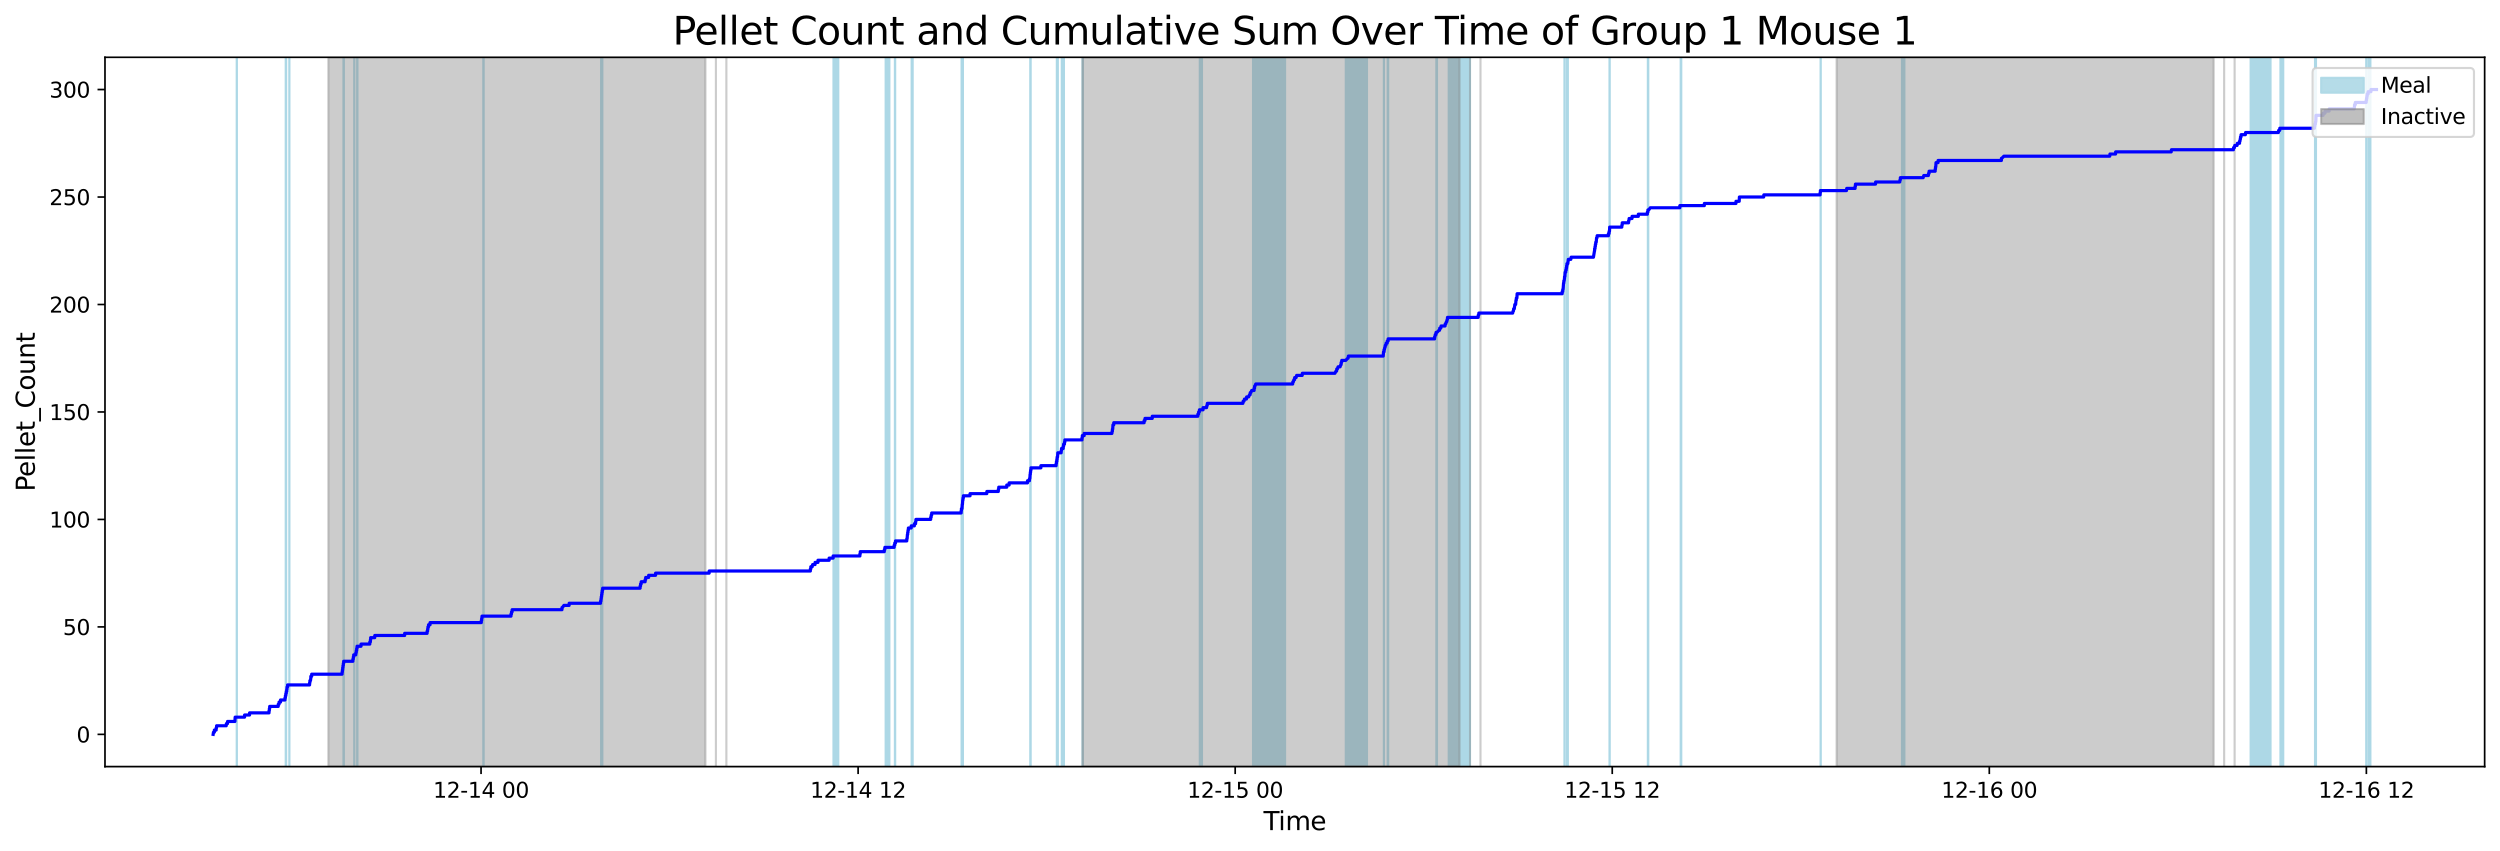 <?xml version="1.0" encoding="utf-8" standalone="no"?>
<!DOCTYPE svg PUBLIC "-//W3C//DTD SVG 1.1//EN"
  "http://www.w3.org/Graphics/SVG/1.1/DTD/svg11.dtd">
<svg xmlns:xlink="http://www.w3.org/1999/xlink" width="1172.435pt" height="399.009pt" viewBox="0 0 1172.435 399.009" xmlns="http://www.w3.org/2000/svg" version="1.1">
 <defs>
  <style type="text/css">*{stroke-linejoin: round; stroke-linecap: butt}</style>
 </defs>
 <g id="figure_1">
  <g id="patch_1">
   <path d="M 0 399.009 
L 1172.435 399.009 
L 1172.435 0 
L 0 0 
z
" style="fill: #ffffff"/>
  </g>
  <g id="axes_1">
   <g id="patch_2">
    <path d="M 49.235 359.517 
L 1165.235 359.517 
L 1165.235 26.877 
L 49.235 26.877 
z
" style="fill: #ffffff"/>
   </g>
   <g id="patch_3">
    <path d="M 111.018 359.517 
L 111.018 26.877 
L 111.096 26.877 
L 111.096 359.517 
z
" clip-path="url(#p4dd2447179)" style="fill: #add8e6; stroke: #add8e6; stroke-linejoin: miter"/>
   </g>
   <g id="patch_4">
    <path d="M 133.998 359.517 
L 133.998 26.877 
L 134.188 26.877 
L 134.188 359.517 
z
" clip-path="url(#p4dd2447179)" style="fill: #add8e6; stroke: #add8e6; stroke-linejoin: miter"/>
   </g>
   <g id="patch_5">
    <path d="M 135.725 359.517 
L 135.725 26.877 
L 135.683 26.877 
L 135.683 359.517 
z
" clip-path="url(#p4dd2447179)" style="fill: #add8e6; stroke: #add8e6; stroke-linejoin: miter"/>
   </g>
   <g id="patch_6">
    <path d="M 161.083 359.517 
L 161.083 26.877 
L 161.267 26.877 
L 161.267 359.517 
z
" clip-path="url(#p4dd2447179)" style="fill: #add8e6; stroke: #add8e6; stroke-linejoin: miter"/>
   </g>
   <g id="patch_7">
    <path d="M 166.125 359.517 
L 166.125 26.877 
L 166.166 26.877 
L 166.166 359.517 
z
" clip-path="url(#p4dd2447179)" style="fill: #add8e6; stroke: #add8e6; stroke-linejoin: miter"/>
   </g>
   <g id="patch_8">
    <path d="M 167.501 359.517 
L 167.501 26.877 
L 167.626 26.877 
L 167.626 359.517 
z
" clip-path="url(#p4dd2447179)" style="fill: #add8e6; stroke: #add8e6; stroke-linejoin: miter"/>
   </g>
   <g id="patch_9">
    <path d="M 226.814 359.517 
L 226.814 26.877 
L 226.659 26.877 
L 226.659 359.517 
z
" clip-path="url(#p4dd2447179)" style="fill: #add8e6; stroke: #add8e6; stroke-linejoin: miter"/>
   </g>
   <g id="patch_10">
    <path d="M 281.904 359.517 
L 281.904 26.877 
L 282.048 26.877 
L 282.048 359.517 
z
" clip-path="url(#p4dd2447179)" style="fill: #add8e6; stroke: #add8e6; stroke-linejoin: miter"/>
   </g>
   <g id="patch_11">
    <path d="M 282.329 359.517 
L 282.329 26.877 
L 282.478 26.877 
L 282.478 359.517 
z
" clip-path="url(#p4dd2447179)" style="fill: #add8e6; stroke: #add8e6; stroke-linejoin: miter"/>
   </g>
   <g id="patch_12">
    <path d="M 393.134 359.517 
L 393.134 26.877 
L 390.878 26.877 
L 390.878 359.517 
z
" clip-path="url(#p4dd2447179)" style="fill: #add8e6; stroke: #add8e6; stroke-linejoin: miter"/>
   </g>
   <g id="patch_13">
    <path d="M 417.098 359.517 
L 417.098 26.877 
L 415.348 26.877 
L 415.348 359.517 
z
" clip-path="url(#p4dd2447179)" style="fill: #add8e6; stroke: #add8e6; stroke-linejoin: miter"/>
   </g>
   <g id="patch_14">
    <path d="M 419.68 359.517 
L 419.68 26.877 
L 419.813 26.877 
L 419.813 359.517 
z
" clip-path="url(#p4dd2447179)" style="fill: #add8e6; stroke: #add8e6; stroke-linejoin: miter"/>
   </g>
   <g id="patch_15">
    <path d="M 428.019 359.517 
L 428.019 26.877 
L 427.537 26.877 
L 427.537 359.517 
z
" clip-path="url(#p4dd2447179)" style="fill: #add8e6; stroke: #add8e6; stroke-linejoin: miter"/>
   </g>
   <g id="patch_16">
    <path d="M 450.955 359.517 
L 450.955 26.877 
L 451.044 26.877 
L 451.044 359.517 
z
" clip-path="url(#p4dd2447179)" style="fill: #add8e6; stroke: #add8e6; stroke-linejoin: miter"/>
   </g>
   <g id="patch_17">
    <path d="M 451.356 359.517 
L 451.356 26.877 
L 451.589 26.877 
L 451.589 359.517 
z
" clip-path="url(#p4dd2447179)" style="fill: #add8e6; stroke: #add8e6; stroke-linejoin: miter"/>
   </g>
   <g id="patch_18">
    <path d="M 483.174 359.517 
L 483.174 26.877 
L 483.359 26.877 
L 483.359 359.517 
z
" clip-path="url(#p4dd2447179)" style="fill: #add8e6; stroke: #add8e6; stroke-linejoin: miter"/>
   </g>
   <g id="patch_19">
    <path d="M 495.63 359.517 
L 495.63 26.877 
L 495.72 26.877 
L 495.72 359.517 
z
" clip-path="url(#p4dd2447179)" style="fill: #add8e6; stroke: #add8e6; stroke-linejoin: miter"/>
   </g>
   <g id="patch_20">
    <path d="M 495.94 359.517 
L 495.94 26.877 
L 496.098 26.877 
L 496.098 359.517 
z
" clip-path="url(#p4dd2447179)" style="fill: #add8e6; stroke: #add8e6; stroke-linejoin: miter"/>
   </g>
   <g id="patch_21">
    <path d="M 497.939 359.517 
L 497.939 26.877 
L 498.075 26.877 
L 498.075 359.517 
z
" clip-path="url(#p4dd2447179)" style="fill: #add8e6; stroke: #add8e6; stroke-linejoin: miter"/>
   </g>
   <g id="patch_22">
    <path d="M 498.935 359.517 
L 498.935 26.877 
L 498.961 26.877 
L 498.961 359.517 
z
" clip-path="url(#p4dd2447179)" style="fill: #add8e6; stroke: #add8e6; stroke-linejoin: miter"/>
   </g>
   <g id="patch_23">
    <path d="M 507.678 359.517 
L 507.678 26.877 
L 507.815 26.877 
L 507.815 359.517 
z
" clip-path="url(#p4dd2447179)" style="fill: #add8e6; stroke: #add8e6; stroke-linejoin: miter"/>
   </g>
   <g id="patch_24">
    <path d="M 563.691 359.517 
L 563.691 26.877 
L 562.674 26.877 
L 562.674 359.517 
z
" clip-path="url(#p4dd2447179)" style="fill: #add8e6; stroke: #add8e6; stroke-linejoin: miter"/>
   </g>
   <g id="patch_25">
    <path d="M 598.369 359.517 
L 598.369 26.877 
L 587.637 26.877 
L 587.637 359.517 
z
" clip-path="url(#p4dd2447179)" style="fill: #add8e6; stroke: #add8e6; stroke-linejoin: miter"/>
   </g>
   <g id="patch_26">
    <path d="M 602.664 359.517 
L 602.664 26.877 
L 590.013 26.877 
L 590.013 359.517 
z
" clip-path="url(#p4dd2447179)" style="fill: #add8e6; stroke: #add8e6; stroke-linejoin: miter"/>
   </g>
   <g id="patch_27">
    <path d="M 641.072 359.517 
L 641.072 26.877 
L 631.14 26.877 
L 631.14 359.517 
z
" clip-path="url(#p4dd2447179)" style="fill: #add8e6; stroke: #add8e6; stroke-linejoin: miter"/>
   </g>
   <g id="patch_28">
    <path d="M 649.037 359.517 
L 649.037 26.877 
L 649.002 26.877 
L 649.002 359.517 
z
" clip-path="url(#p4dd2447179)" style="fill: #add8e6; stroke: #add8e6; stroke-linejoin: miter"/>
   </g>
   <g id="patch_29">
    <path d="M 651.018 359.517 
L 651.018 26.877 
L 650.797 26.877 
L 650.797 359.517 
z
" clip-path="url(#p4dd2447179)" style="fill: #add8e6; stroke: #add8e6; stroke-linejoin: miter"/>
   </g>
   <g id="patch_30">
    <path d="M 673.901 359.517 
L 673.901 26.877 
L 673.609 26.877 
L 673.609 359.517 
z
" clip-path="url(#p4dd2447179)" style="fill: #add8e6; stroke: #add8e6; stroke-linejoin: miter"/>
   </g>
   <g id="patch_31">
    <path d="M 689.365 359.517 
L 689.365 26.877 
L 679.41 26.877 
L 679.41 359.517 
z
" clip-path="url(#p4dd2447179)" style="fill: #add8e6; stroke: #add8e6; stroke-linejoin: miter"/>
   </g>
   <g id="patch_32">
    <path d="M 733.787 359.517 
L 733.787 26.877 
L 733.683 26.877 
L 733.683 359.517 
z
" clip-path="url(#p4dd2447179)" style="fill: #add8e6; stroke: #add8e6; stroke-linejoin: miter"/>
   </g>
   <g id="patch_33">
    <path d="M 734.794 359.517 
L 734.794 26.877 
L 734.912 26.877 
L 734.912 359.517 
z
" clip-path="url(#p4dd2447179)" style="fill: #add8e6; stroke: #add8e6; stroke-linejoin: miter"/>
   </g>
   <g id="patch_34">
    <path d="M 735.042 359.517 
L 735.042 26.877 
L 735.287 26.877 
L 735.287 359.517 
z
" clip-path="url(#p4dd2447179)" style="fill: #add8e6; stroke: #add8e6; stroke-linejoin: miter"/>
   </g>
   <g id="patch_35">
    <path d="M 754.922 359.517 
L 754.922 26.877 
L 754.817 26.877 
L 754.817 359.517 
z
" clip-path="url(#p4dd2447179)" style="fill: #add8e6; stroke: #add8e6; stroke-linejoin: miter"/>
   </g>
   <g id="patch_36">
    <path d="M 772.799 359.517 
L 772.799 26.877 
L 772.997 26.877 
L 772.997 359.517 
z
" clip-path="url(#p4dd2447179)" style="fill: #add8e6; stroke: #add8e6; stroke-linejoin: miter"/>
   </g>
   <g id="patch_37">
    <path d="M 788.469 359.517 
L 788.469 26.877 
L 788.203 26.877 
L 788.203 359.517 
z
" clip-path="url(#p4dd2447179)" style="fill: #add8e6; stroke: #add8e6; stroke-linejoin: miter"/>
   </g>
   <g id="patch_38">
    <path d="M 853.814 359.517 
L 853.814 26.877 
L 853.888 26.877 
L 853.888 359.517 
z
" clip-path="url(#p4dd2447179)" style="fill: #add8e6; stroke: #add8e6; stroke-linejoin: miter"/>
   </g>
   <g id="patch_39">
    <path d="M 893.099 359.517 
L 893.099 26.877 
L 891.972 26.877 
L 891.972 359.517 
z
" clip-path="url(#p4dd2447179)" style="fill: #add8e6; stroke: #add8e6; stroke-linejoin: miter"/>
   </g>
   <g id="patch_40">
    <path d="M 1064.822 359.517 
L 1064.822 26.877 
L 1055.494 26.877 
L 1055.494 359.517 
z
" clip-path="url(#p4dd2447179)" style="fill: #add8e6; stroke: #add8e6; stroke-linejoin: miter"/>
   </g>
   <g id="patch_41">
    <path d="M 1070.781 359.517 
L 1070.781 26.877 
L 1069.47 26.877 
L 1069.47 359.517 
z
" clip-path="url(#p4dd2447179)" style="fill: #add8e6; stroke: #add8e6; stroke-linejoin: miter"/>
   </g>
   <g id="patch_42">
    <path d="M 1085.686 359.517 
L 1085.686 26.877 
L 1085.772 26.877 
L 1085.772 359.517 
z
" clip-path="url(#p4dd2447179)" style="fill: #add8e6; stroke: #add8e6; stroke-linejoin: miter"/>
   </g>
   <g id="patch_43">
    <path d="M 1086.077 359.517 
L 1086.077 26.877 
L 1086.135 26.877 
L 1086.135 359.517 
z
" clip-path="url(#p4dd2447179)" style="fill: #add8e6; stroke: #add8e6; stroke-linejoin: miter"/>
   </g>
   <g id="patch_44">
    <path d="M 1109.696 359.517 
L 1109.696 26.877 
L 1109.856 26.877 
L 1109.856 359.517 
z
" clip-path="url(#p4dd2447179)" style="fill: #add8e6; stroke: #add8e6; stroke-linejoin: miter"/>
   </g>
   <g id="patch_45">
    <path d="M 1111.655 359.517 
L 1111.655 26.877 
L 1110.782 26.877 
L 1110.782 359.517 
z
" clip-path="url(#p4dd2447179)" style="fill: #add8e6; stroke: #add8e6; stroke-linejoin: miter"/>
   </g>
   <g id="patch_46">
    <path d="M 153.994 359.517 
L 153.994 26.877 
L 330.826 26.877 
L 330.826 359.517 
z
" clip-path="url(#p4dd2447179)" style="fill: #808080; opacity: 0.4; stroke: #808080; stroke-linejoin: miter"/>
   </g>
   <g id="patch_47">
    <path d="M 335.738 26.877 
L 335.738 26.877 
L 335.738 359.517 
" clip-path="url(#p4dd2447179)" style="fill: #808080; opacity: 0.4; stroke: #808080; stroke-linejoin: miter"/>
   </g>
   <g id="patch_48">
    <path d="M 340.65 26.877 
L 340.65 26.877 
L 340.65 359.517 
" clip-path="url(#p4dd2447179)" style="fill: #808080; opacity: 0.4; stroke: #808080; stroke-linejoin: miter"/>
   </g>
   <g id="patch_49">
    <path d="M 507.658 359.517 
L 507.658 26.877 
L 684.491 26.877 
L 684.491 359.517 
z
" clip-path="url(#p4dd2447179)" style="fill: #808080; opacity: 0.4; stroke: #808080; stroke-linejoin: miter"/>
   </g>
   <g id="patch_50">
    <path d="M 689.403 26.877 
L 689.403 26.877 
L 689.403 359.517 
" clip-path="url(#p4dd2447179)" style="fill: #808080; opacity: 0.4; stroke: #808080; stroke-linejoin: miter"/>
   </g>
   <g id="patch_51">
    <path d="M 694.315 26.877 
L 694.315 26.877 
L 694.315 359.517 
" clip-path="url(#p4dd2447179)" style="fill: #808080; opacity: 0.4; stroke: #808080; stroke-linejoin: miter"/>
   </g>
   <g id="patch_52">
    <path d="M 861.323 359.517 
L 861.323 26.877 
L 1038.155 26.877 
L 1038.155 359.517 
z
" clip-path="url(#p4dd2447179)" style="fill: #808080; opacity: 0.4; stroke: #808080; stroke-linejoin: miter"/>
   </g>
   <g id="patch_53">
    <path d="M 1043.067 26.877 
L 1043.067 26.877 
L 1043.067 359.517 
" clip-path="url(#p4dd2447179)" style="fill: #808080; opacity: 0.4; stroke: #808080; stroke-linejoin: miter"/>
   </g>
   <g id="patch_54">
    <path d="M 1047.979 26.877 
L 1047.979 26.877 
L 1047.979 359.517 
" clip-path="url(#p4dd2447179)" style="fill: #808080; opacity: 0.4; stroke: #808080; stroke-linejoin: miter"/>
   </g>
   <g id="matplotlib.axis_1">
    <g id="xtick_1">
     <g id="line2d_1">
      <defs>
       <path id="m69aabe91f2" d="M 0 0 
L 0 3.5 
" style="stroke: #000000; stroke-width: 0.8"/>
      </defs>
      <g>
       <use xlink:href="#m69aabe91f2" x="225.603" y="359.517" style="stroke: #000000; stroke-width: 0.8"/>
      </g>
     </g>
     <g id="text_1">
      <!-- 12-14 00 -->
      <g transform="translate(203.123 374.116) scale(0.1 -0.1)">
       <defs>
        <path id="DejaVuSans-31" d="M 794 531 
L 1825 531 
L 1825 4091 
L 703 3866 
L 703 4441 
L 1819 4666 
L 2450 4666 
L 2450 531 
L 3481 531 
L 3481 0 
L 794 0 
L 794 531 
z
" transform="scale(0.016)"/>
        <path id="DejaVuSans-32" d="M 1228 531 
L 3431 531 
L 3431 0 
L 469 0 
L 469 531 
Q 828 903 1448 1529 
Q 2069 2156 2228 2338 
Q 2531 2678 2651 2914 
Q 2772 3150 2772 3378 
Q 2772 3750 2511 3984 
Q 2250 4219 1831 4219 
Q 1534 4219 1204 4116 
Q 875 4013 500 3803 
L 500 4441 
Q 881 4594 1212 4672 
Q 1544 4750 1819 4750 
Q 2544 4750 2975 4387 
Q 3406 4025 3406 3419 
Q 3406 3131 3298 2873 
Q 3191 2616 2906 2266 
Q 2828 2175 2409 1742 
Q 1991 1309 1228 531 
z
" transform="scale(0.016)"/>
        <path id="DejaVuSans-2d" d="M 313 2009 
L 1997 2009 
L 1997 1497 
L 313 1497 
L 313 2009 
z
" transform="scale(0.016)"/>
        <path id="DejaVuSans-34" d="M 2419 4116 
L 825 1625 
L 2419 1625 
L 2419 4116 
z
M 2253 4666 
L 3047 4666 
L 3047 1625 
L 3713 1625 
L 3713 1100 
L 3047 1100 
L 3047 0 
L 2419 0 
L 2419 1100 
L 313 1100 
L 313 1709 
L 2253 4666 
z
" transform="scale(0.016)"/>
        <path id="DejaVuSans-20" transform="scale(0.016)"/>
        <path id="DejaVuSans-30" d="M 2034 4250 
Q 1547 4250 1301 3770 
Q 1056 3291 1056 2328 
Q 1056 1369 1301 889 
Q 1547 409 2034 409 
Q 2525 409 2770 889 
Q 3016 1369 3016 2328 
Q 3016 3291 2770 3770 
Q 2525 4250 2034 4250 
z
M 2034 4750 
Q 2819 4750 3233 4129 
Q 3647 3509 3647 2328 
Q 3647 1150 3233 529 
Q 2819 -91 2034 -91 
Q 1250 -91 836 529 
Q 422 1150 422 2328 
Q 422 3509 836 4129 
Q 1250 4750 2034 4750 
z
" transform="scale(0.016)"/>
       </defs>
       <use xlink:href="#DejaVuSans-31"/>
       <use xlink:href="#DejaVuSans-32" x="63.623"/>
       <use xlink:href="#DejaVuSans-2d" x="127.246"/>
       <use xlink:href="#DejaVuSans-31" x="163.33"/>
       <use xlink:href="#DejaVuSans-34" x="226.953"/>
       <use xlink:href="#DejaVuSans-20" x="290.576"/>
       <use xlink:href="#DejaVuSans-30" x="322.363"/>
       <use xlink:href="#DejaVuSans-30" x="385.986"/>
      </g>
     </g>
    </g>
    <g id="xtick_2">
     <g id="line2d_2">
      <g>
       <use xlink:href="#m69aabe91f2" x="402.435" y="359.517" style="stroke: #000000; stroke-width: 0.8"/>
      </g>
     </g>
     <g id="text_2">
      <!-- 12-14 12 -->
      <g transform="translate(379.955 374.116) scale(0.1 -0.1)">
       <use xlink:href="#DejaVuSans-31"/>
       <use xlink:href="#DejaVuSans-32" x="63.623"/>
       <use xlink:href="#DejaVuSans-2d" x="127.246"/>
       <use xlink:href="#DejaVuSans-31" x="163.33"/>
       <use xlink:href="#DejaVuSans-34" x="226.953"/>
       <use xlink:href="#DejaVuSans-20" x="290.576"/>
       <use xlink:href="#DejaVuSans-31" x="322.363"/>
       <use xlink:href="#DejaVuSans-32" x="385.986"/>
      </g>
     </g>
    </g>
    <g id="xtick_3">
     <g id="line2d_3">
      <g>
       <use xlink:href="#m69aabe91f2" x="579.267" y="359.517" style="stroke: #000000; stroke-width: 0.8"/>
      </g>
     </g>
     <g id="text_3">
      <!-- 12-15 00 -->
      <g transform="translate(556.787 374.116) scale(0.1 -0.1)">
       <defs>
        <path id="DejaVuSans-35" d="M 691 4666 
L 3169 4666 
L 3169 4134 
L 1269 4134 
L 1269 2991 
Q 1406 3038 1543 3061 
Q 1681 3084 1819 3084 
Q 2600 3084 3056 2656 
Q 3513 2228 3513 1497 
Q 3513 744 3044 326 
Q 2575 -91 1722 -91 
Q 1428 -91 1123 -41 
Q 819 9 494 109 
L 494 744 
Q 775 591 1075 516 
Q 1375 441 1709 441 
Q 2250 441 2565 725 
Q 2881 1009 2881 1497 
Q 2881 1984 2565 2268 
Q 2250 2553 1709 2553 
Q 1456 2553 1204 2497 
Q 953 2441 691 2322 
L 691 4666 
z
" transform="scale(0.016)"/>
       </defs>
       <use xlink:href="#DejaVuSans-31"/>
       <use xlink:href="#DejaVuSans-32" x="63.623"/>
       <use xlink:href="#DejaVuSans-2d" x="127.246"/>
       <use xlink:href="#DejaVuSans-31" x="163.33"/>
       <use xlink:href="#DejaVuSans-35" x="226.953"/>
       <use xlink:href="#DejaVuSans-20" x="290.576"/>
       <use xlink:href="#DejaVuSans-30" x="322.363"/>
       <use xlink:href="#DejaVuSans-30" x="385.986"/>
      </g>
     </g>
    </g>
    <g id="xtick_4">
     <g id="line2d_4">
      <g>
       <use xlink:href="#m69aabe91f2" x="756.099" y="359.517" style="stroke: #000000; stroke-width: 0.8"/>
      </g>
     </g>
     <g id="text_4">
      <!-- 12-15 12 -->
      <g transform="translate(733.619 374.116) scale(0.1 -0.1)">
       <use xlink:href="#DejaVuSans-31"/>
       <use xlink:href="#DejaVuSans-32" x="63.623"/>
       <use xlink:href="#DejaVuSans-2d" x="127.246"/>
       <use xlink:href="#DejaVuSans-31" x="163.33"/>
       <use xlink:href="#DejaVuSans-35" x="226.953"/>
       <use xlink:href="#DejaVuSans-20" x="290.576"/>
       <use xlink:href="#DejaVuSans-31" x="322.363"/>
       <use xlink:href="#DejaVuSans-32" x="385.986"/>
      </g>
     </g>
    </g>
    <g id="xtick_5">
     <g id="line2d_5">
      <g>
       <use xlink:href="#m69aabe91f2" x="932.931" y="359.517" style="stroke: #000000; stroke-width: 0.8"/>
      </g>
     </g>
     <g id="text_5">
      <!-- 12-16 00 -->
      <g transform="translate(910.451 374.116) scale(0.1 -0.1)">
       <defs>
        <path id="DejaVuSans-36" d="M 2113 2584 
Q 1688 2584 1439 2293 
Q 1191 2003 1191 1497 
Q 1191 994 1439 701 
Q 1688 409 2113 409 
Q 2538 409 2786 701 
Q 3034 994 3034 1497 
Q 3034 2003 2786 2293 
Q 2538 2584 2113 2584 
z
M 3366 4563 
L 3366 3988 
Q 3128 4100 2886 4159 
Q 2644 4219 2406 4219 
Q 1781 4219 1451 3797 
Q 1122 3375 1075 2522 
Q 1259 2794 1537 2939 
Q 1816 3084 2150 3084 
Q 2853 3084 3261 2657 
Q 3669 2231 3669 1497 
Q 3669 778 3244 343 
Q 2819 -91 2113 -91 
Q 1303 -91 875 529 
Q 447 1150 447 2328 
Q 447 3434 972 4092 
Q 1497 4750 2381 4750 
Q 2619 4750 2861 4703 
Q 3103 4656 3366 4563 
z
" transform="scale(0.016)"/>
       </defs>
       <use xlink:href="#DejaVuSans-31"/>
       <use xlink:href="#DejaVuSans-32" x="63.623"/>
       <use xlink:href="#DejaVuSans-2d" x="127.246"/>
       <use xlink:href="#DejaVuSans-31" x="163.33"/>
       <use xlink:href="#DejaVuSans-36" x="226.953"/>
       <use xlink:href="#DejaVuSans-20" x="290.576"/>
       <use xlink:href="#DejaVuSans-30" x="322.363"/>
       <use xlink:href="#DejaVuSans-30" x="385.986"/>
      </g>
     </g>
    </g>
    <g id="xtick_6">
     <g id="line2d_6">
      <g>
       <use xlink:href="#m69aabe91f2" x="1109.764" y="359.517" style="stroke: #000000; stroke-width: 0.8"/>
      </g>
     </g>
     <g id="text_6">
      <!-- 12-16 12 -->
      <g transform="translate(1087.283 374.116) scale(0.1 -0.1)">
       <use xlink:href="#DejaVuSans-31"/>
       <use xlink:href="#DejaVuSans-32" x="63.623"/>
       <use xlink:href="#DejaVuSans-2d" x="127.246"/>
       <use xlink:href="#DejaVuSans-31" x="163.33"/>
       <use xlink:href="#DejaVuSans-36" x="226.953"/>
       <use xlink:href="#DejaVuSans-20" x="290.576"/>
       <use xlink:href="#DejaVuSans-31" x="322.363"/>
       <use xlink:href="#DejaVuSans-32" x="385.986"/>
      </g>
     </g>
    </g>
    <g id="text_7">
     <!-- Time -->
     <g transform="translate(592.555 389.313) scale(0.12 -0.12)">
      <defs>
       <path id="DejaVuSans-54" d="M -19 4666 
L 3928 4666 
L 3928 4134 
L 2272 4134 
L 2272 0 
L 1638 0 
L 1638 4134 
L -19 4134 
L -19 4666 
z
" transform="scale(0.016)"/>
       <path id="DejaVuSans-69" d="M 603 3500 
L 1178 3500 
L 1178 0 
L 603 0 
L 603 3500 
z
M 603 4863 
L 1178 4863 
L 1178 4134 
L 603 4134 
L 603 4863 
z
" transform="scale(0.016)"/>
       <path id="DejaVuSans-6d" d="M 3328 2828 
Q 3544 3216 3844 3400 
Q 4144 3584 4550 3584 
Q 5097 3584 5394 3201 
Q 5691 2819 5691 2113 
L 5691 0 
L 5113 0 
L 5113 2094 
Q 5113 2597 4934 2840 
Q 4756 3084 4391 3084 
Q 3944 3084 3684 2787 
Q 3425 2491 3425 1978 
L 3425 0 
L 2847 0 
L 2847 2094 
Q 2847 2600 2669 2842 
Q 2491 3084 2119 3084 
Q 1678 3084 1418 2786 
Q 1159 2488 1159 1978 
L 1159 0 
L 581 0 
L 581 3500 
L 1159 3500 
L 1159 2956 
Q 1356 3278 1631 3431 
Q 1906 3584 2284 3584 
Q 2666 3584 2933 3390 
Q 3200 3197 3328 2828 
z
" transform="scale(0.016)"/>
       <path id="DejaVuSans-65" d="M 3597 1894 
L 3597 1613 
L 953 1613 
Q 991 1019 1311 708 
Q 1631 397 2203 397 
Q 2534 397 2845 478 
Q 3156 559 3463 722 
L 3463 178 
Q 3153 47 2828 -22 
Q 2503 -91 2169 -91 
Q 1331 -91 842 396 
Q 353 884 353 1716 
Q 353 2575 817 3079 
Q 1281 3584 2069 3584 
Q 2775 3584 3186 3129 
Q 3597 2675 3597 1894 
z
M 3022 2063 
Q 3016 2534 2758 2815 
Q 2500 3097 2075 3097 
Q 1594 3097 1305 2825 
Q 1016 2553 972 2059 
L 3022 2063 
z
" transform="scale(0.016)"/>
      </defs>
      <use xlink:href="#DejaVuSans-54"/>
      <use xlink:href="#DejaVuSans-69" x="57.959"/>
      <use xlink:href="#DejaVuSans-6d" x="85.742"/>
      <use xlink:href="#DejaVuSans-65" x="183.154"/>
     </g>
    </g>
   </g>
   <g id="matplotlib.axis_2">
    <g id="ytick_1">
     <g id="line2d_7">
      <defs>
       <path id="m1604a9d139" d="M 0 0 
L -3.5 0 
" style="stroke: #000000; stroke-width: 0.8"/>
      </defs>
      <g>
       <use xlink:href="#m1604a9d139" x="49.235" y="344.397" style="stroke: #000000; stroke-width: 0.8"/>
      </g>
     </g>
     <g id="text_8">
      <!-- 0 -->
      <g transform="translate(35.873 348.196) scale(0.1 -0.1)">
       <use xlink:href="#DejaVuSans-30"/>
      </g>
     </g>
    </g>
    <g id="ytick_2">
     <g id="line2d_8">
      <g>
       <use xlink:href="#m1604a9d139" x="49.235" y="293.997" style="stroke: #000000; stroke-width: 0.8"/>
      </g>
     </g>
     <g id="text_9">
      <!-- 50 -->
      <g transform="translate(29.51 297.796) scale(0.1 -0.1)">
       <use xlink:href="#DejaVuSans-35"/>
       <use xlink:href="#DejaVuSans-30" x="63.623"/>
      </g>
     </g>
    </g>
    <g id="ytick_3">
     <g id="line2d_9">
      <g>
       <use xlink:href="#m1604a9d139" x="49.235" y="243.597" style="stroke: #000000; stroke-width: 0.8"/>
      </g>
     </g>
     <g id="text_10">
      <!-- 100 -->
      <g transform="translate(23.148 247.396) scale(0.1 -0.1)">
       <use xlink:href="#DejaVuSans-31"/>
       <use xlink:href="#DejaVuSans-30" x="63.623"/>
       <use xlink:href="#DejaVuSans-30" x="127.246"/>
      </g>
     </g>
    </g>
    <g id="ytick_4">
     <g id="line2d_10">
      <g>
       <use xlink:href="#m1604a9d139" x="49.235" y="193.197" style="stroke: #000000; stroke-width: 0.8"/>
      </g>
     </g>
     <g id="text_11">
      <!-- 150 -->
      <g transform="translate(23.148 196.996) scale(0.1 -0.1)">
       <use xlink:href="#DejaVuSans-31"/>
       <use xlink:href="#DejaVuSans-35" x="63.623"/>
       <use xlink:href="#DejaVuSans-30" x="127.246"/>
      </g>
     </g>
    </g>
    <g id="ytick_5">
     <g id="line2d_11">
      <g>
       <use xlink:href="#m1604a9d139" x="49.235" y="142.797" style="stroke: #000000; stroke-width: 0.8"/>
      </g>
     </g>
     <g id="text_12">
      <!-- 200 -->
      <g transform="translate(23.148 146.596) scale(0.1 -0.1)">
       <use xlink:href="#DejaVuSans-32"/>
       <use xlink:href="#DejaVuSans-30" x="63.623"/>
       <use xlink:href="#DejaVuSans-30" x="127.246"/>
      </g>
     </g>
    </g>
    <g id="ytick_6">
     <g id="line2d_12">
      <g>
       <use xlink:href="#m1604a9d139" x="49.235" y="92.397" style="stroke: #000000; stroke-width: 0.8"/>
      </g>
     </g>
     <g id="text_13">
      <!-- 250 -->
      <g transform="translate(23.148 96.196) scale(0.1 -0.1)">
       <use xlink:href="#DejaVuSans-32"/>
       <use xlink:href="#DejaVuSans-35" x="63.623"/>
       <use xlink:href="#DejaVuSans-30" x="127.246"/>
      </g>
     </g>
    </g>
    <g id="ytick_7">
     <g id="line2d_13">
      <g>
       <use xlink:href="#m1604a9d139" x="49.235" y="41.997" style="stroke: #000000; stroke-width: 0.8"/>
      </g>
     </g>
     <g id="text_14">
      <!-- 300 -->
      <g transform="translate(23.148 45.796) scale(0.1 -0.1)">
       <defs>
        <path id="DejaVuSans-33" d="M 2597 2516 
Q 3050 2419 3304 2112 
Q 3559 1806 3559 1356 
Q 3559 666 3084 287 
Q 2609 -91 1734 -91 
Q 1441 -91 1130 -33 
Q 819 25 488 141 
L 488 750 
Q 750 597 1062 519 
Q 1375 441 1716 441 
Q 2309 441 2620 675 
Q 2931 909 2931 1356 
Q 2931 1769 2642 2001 
Q 2353 2234 1838 2234 
L 1294 2234 
L 1294 2753 
L 1863 2753 
Q 2328 2753 2575 2939 
Q 2822 3125 2822 3475 
Q 2822 3834 2567 4026 
Q 2313 4219 1838 4219 
Q 1578 4219 1281 4162 
Q 984 4106 628 3988 
L 628 4550 
Q 988 4650 1302 4700 
Q 1616 4750 1894 4750 
Q 2613 4750 3031 4423 
Q 3450 4097 3450 3541 
Q 3450 3153 3228 2886 
Q 3006 2619 2597 2516 
z
" transform="scale(0.016)"/>
       </defs>
       <use xlink:href="#DejaVuSans-33"/>
       <use xlink:href="#DejaVuSans-30" x="63.623"/>
       <use xlink:href="#DejaVuSans-30" x="127.246"/>
      </g>
     </g>
    </g>
    <g id="text_15">
     <!-- Pellet_Count -->
     <g transform="translate(16.318 230.485) rotate(-90) scale(0.12 -0.12)">
      <defs>
       <path id="DejaVuSans-50" d="M 1259 4147 
L 1259 2394 
L 2053 2394 
Q 2494 2394 2734 2622 
Q 2975 2850 2975 3272 
Q 2975 3691 2734 3919 
Q 2494 4147 2053 4147 
L 1259 4147 
z
M 628 4666 
L 2053 4666 
Q 2838 4666 3239 4311 
Q 3641 3956 3641 3272 
Q 3641 2581 3239 2228 
Q 2838 1875 2053 1875 
L 1259 1875 
L 1259 0 
L 628 0 
L 628 4666 
z
" transform="scale(0.016)"/>
       <path id="DejaVuSans-6c" d="M 603 4863 
L 1178 4863 
L 1178 0 
L 603 0 
L 603 4863 
z
" transform="scale(0.016)"/>
       <path id="DejaVuSans-74" d="M 1172 4494 
L 1172 3500 
L 2356 3500 
L 2356 3053 
L 1172 3053 
L 1172 1153 
Q 1172 725 1289 603 
Q 1406 481 1766 481 
L 2356 481 
L 2356 0 
L 1766 0 
Q 1100 0 847 248 
Q 594 497 594 1153 
L 594 3053 
L 172 3053 
L 172 3500 
L 594 3500 
L 594 4494 
L 1172 4494 
z
" transform="scale(0.016)"/>
       <path id="DejaVuSans-5f" d="M 3263 -1063 
L 3263 -1509 
L -63 -1509 
L -63 -1063 
L 3263 -1063 
z
" transform="scale(0.016)"/>
       <path id="DejaVuSans-43" d="M 4122 4306 
L 4122 3641 
Q 3803 3938 3442 4084 
Q 3081 4231 2675 4231 
Q 1875 4231 1450 3742 
Q 1025 3253 1025 2328 
Q 1025 1406 1450 917 
Q 1875 428 2675 428 
Q 3081 428 3442 575 
Q 3803 722 4122 1019 
L 4122 359 
Q 3791 134 3420 21 
Q 3050 -91 2638 -91 
Q 1578 -91 968 557 
Q 359 1206 359 2328 
Q 359 3453 968 4101 
Q 1578 4750 2638 4750 
Q 3056 4750 3426 4639 
Q 3797 4528 4122 4306 
z
" transform="scale(0.016)"/>
       <path id="DejaVuSans-6f" d="M 1959 3097 
Q 1497 3097 1228 2736 
Q 959 2375 959 1747 
Q 959 1119 1226 758 
Q 1494 397 1959 397 
Q 2419 397 2687 759 
Q 2956 1122 2956 1747 
Q 2956 2369 2687 2733 
Q 2419 3097 1959 3097 
z
M 1959 3584 
Q 2709 3584 3137 3096 
Q 3566 2609 3566 1747 
Q 3566 888 3137 398 
Q 2709 -91 1959 -91 
Q 1206 -91 779 398 
Q 353 888 353 1747 
Q 353 2609 779 3096 
Q 1206 3584 1959 3584 
z
" transform="scale(0.016)"/>
       <path id="DejaVuSans-75" d="M 544 1381 
L 544 3500 
L 1119 3500 
L 1119 1403 
Q 1119 906 1312 657 
Q 1506 409 1894 409 
Q 2359 409 2629 706 
Q 2900 1003 2900 1516 
L 2900 3500 
L 3475 3500 
L 3475 0 
L 2900 0 
L 2900 538 
Q 2691 219 2414 64 
Q 2138 -91 1772 -91 
Q 1169 -91 856 284 
Q 544 659 544 1381 
z
M 1991 3584 
L 1991 3584 
z
" transform="scale(0.016)"/>
       <path id="DejaVuSans-6e" d="M 3513 2113 
L 3513 0 
L 2938 0 
L 2938 2094 
Q 2938 2591 2744 2837 
Q 2550 3084 2163 3084 
Q 1697 3084 1428 2787 
Q 1159 2491 1159 1978 
L 1159 0 
L 581 0 
L 581 3500 
L 1159 3500 
L 1159 2956 
Q 1366 3272 1645 3428 
Q 1925 3584 2291 3584 
Q 2894 3584 3203 3211 
Q 3513 2838 3513 2113 
z
" transform="scale(0.016)"/>
      </defs>
      <use xlink:href="#DejaVuSans-50"/>
      <use xlink:href="#DejaVuSans-65" x="56.678"/>
      <use xlink:href="#DejaVuSans-6c" x="118.201"/>
      <use xlink:href="#DejaVuSans-6c" x="145.984"/>
      <use xlink:href="#DejaVuSans-65" x="173.768"/>
      <use xlink:href="#DejaVuSans-74" x="235.291"/>
      <use xlink:href="#DejaVuSans-5f" x="274.5"/>
      <use xlink:href="#DejaVuSans-43" x="324.5"/>
      <use xlink:href="#DejaVuSans-6f" x="394.324"/>
      <use xlink:href="#DejaVuSans-75" x="455.506"/>
      <use xlink:href="#DejaVuSans-6e" x="518.885"/>
      <use xlink:href="#DejaVuSans-74" x="582.264"/>
     </g>
    </g>
   </g>
   <g id="line2d_14">
    <path d="M 99.962 344.397 
L 100.118 343.389 
L 100.523 343.389 
L 100.535 342.381 
L 101.37 342.381 
L 101.379 341.373 
L 101.534 341.373 
L 101.591 340.365 
L 106.086 340.365 
L 106.18 339.357 
L 106.684 339.357 
L 106.712 338.349 
L 110.163 338.349 
L 110.286 336.333 
L 114.682 336.333 
L 114.706 335.325 
L 117.031 335.325 
L 117.048 334.317 
L 126.156 334.317 
L 126.168 333.309 
L 126.307 333.309 
L 126.332 332.301 
L 126.467 332.301 
L 126.479 331.293 
L 130.478 331.293 
L 130.494 330.285 
L 130.863 330.285 
L 130.875 329.277 
L 131.546 329.277 
L 131.559 328.269 
L 133.646 328.269 
L 133.655 327.261 
L 133.839 327.261 
L 133.847 326.253 
L 134.052 326.253 
L 134.056 325.245 
L 134.252 325.245 
L 134.264 324.237 
L 134.469 324.237 
L 134.477 323.229 
L 134.604 323.229 
L 134.608 322.221 
L 134.854 322.221 
L 134.87 321.213 
L 145.181 321.213 
L 145.198 320.205 
L 145.321 320.205 
L 145.333 319.197 
L 145.607 319.197 
L 145.726 318.189 
L 145.759 318.189 
L 145.771 317.181 
L 146.168 317.181 
L 146.176 316.173 
L 160.425 316.173 
L 160.437 315.165 
L 160.568 315.165 
L 160.58 314.157 
L 160.707 314.157 
L 160.716 313.149 
L 160.847 313.149 
L 160.855 312.141 
L 161.006 312.141 
L 161.014 311.133 
L 161.166 311.133 
L 161.17 310.125 
L 165.488 310.125 
L 165.497 309.117 
L 165.693 309.117 
L 165.705 308.109 
L 165.873 308.109 
L 165.881 307.101 
L 166.86 307.101 
L 166.868 306.093 
L 167.073 306.093 
L 167.081 305.085 
L 167.273 305.085 
L 167.277 304.077 
L 167.453 304.077 
L 167.461 303.069 
L 169.312 303.069 
L 169.324 302.061 
L 173.417 302.061 
L 173.425 301.053 
L 173.704 301.053 
L 173.708 300.045 
L 173.822 300.045 
L 173.835 299.037 
L 175.738 299.037 
L 175.759 298.029 
L 189.766 298.029 
L 189.774 297.021 
L 200.294 297.021 
L 200.302 296.013 
L 200.536 296.013 
L 200.548 295.005 
L 200.687 295.005 
L 200.695 293.997 
L 200.965 293.997 
L 200.974 292.989 
L 201.69 292.989 
L 201.698 291.981 
L 225.714 291.981 
L 225.722 290.973 
L 225.881 290.973 
L 225.898 289.965 
L 226.029 289.965 
L 226.045 288.957 
L 239.639 288.957 
L 239.647 287.949 
L 239.872 287.949 
L 239.885 286.941 
L 240.179 286.941 
L 240.188 285.933 
L 263.544 285.933 
L 263.561 284.925 
L 263.753 284.925 
L 264.465 283.917 
L 266.909 283.917 
L 266.925 282.909 
L 281.629 282.909 
L 281.637 281.901 
L 281.841 281.901 
L 281.854 280.893 
L 281.977 280.893 
L 281.985 279.885 
L 282.132 279.885 
L 282.14 278.877 
L 282.279 278.877 
L 282.284 277.869 
L 282.435 277.869 
L 282.439 276.861 
L 282.607 276.861 
L 282.607 276.861 
L 282.627 275.853 
L 300.192 275.853 
L 300.2 274.845 
L 300.401 274.845 
L 300.405 273.837 
L 300.699 273.837 
L 300.716 272.829 
L 302.537 272.829 
L 302.546 271.821 
L 302.803 271.821 
L 302.812 270.813 
L 304.195 270.813 
L 304.203 269.805 
L 307.445 269.805 
L 307.453 268.797 
L 332.566 268.797 
L 332.578 267.789 
L 380.036 267.789 
L 380.045 266.781 
L 380.245 266.781 
L 380.253 265.773 
L 380.9 265.773 
L 381.105 264.765 
L 382.239 264.765 
L 382.255 263.757 
L 383.598 263.757 
L 383.61 262.749 
L 388.837 262.749 
L 388.837 262.749 
L 388.849 261.741 
L 390.724 261.741 
L 390.728 260.733 
L 403.266 260.733 
L 403.274 259.725 
L 403.438 259.725 
L 403.446 258.717 
L 414.703 258.717 
L 414.748 257.709 
L 414.969 257.709 
L 414.989 256.701 
L 419.328 256.701 
L 419.337 255.693 
L 419.615 255.693 
L 419.619 254.685 
L 419.963 254.685 
L 419.967 253.677 
L 425.247 253.677 
L 425.256 252.669 
L 425.415 252.669 
L 425.554 250.653 
L 425.681 250.653 
L 425.685 249.645 
L 425.833 249.645 
L 425.841 248.637 
L 426.001 248.637 
L 426.009 247.629 
L 427.335 247.629 
L 427.343 246.621 
L 428.804 246.621 
L 428.813 245.613 
L 429.378 245.613 
L 429.394 244.605 
L 429.529 244.605 
L 429.537 243.597 
L 436.459 243.597 
L 436.463 242.589 
L 436.684 242.589 
L 436.688 241.581 
L 436.93 241.581 
L 436.938 240.573 
L 450.753 240.573 
L 450.761 239.565 
L 450.876 239.565 
L 450.88 238.557 
L 451.154 238.557 
L 451.277 236.541 
L 451.363 236.541 
L 451.486 234.525 
L 451.604 234.525 
L 451.613 233.517 
L 451.793 233.517 
L 451.801 232.509 
L 454.928 232.509 
L 454.932 231.501 
L 462.775 231.501 
L 462.816 230.493 
L 468.178 230.493 
L 468.195 229.485 
L 468.383 229.485 
L 468.391 228.477 
L 472.149 228.477 
L 472.153 227.469 
L 473.246 227.469 
L 473.254 226.461 
L 481.866 226.461 
L 481.87 225.453 
L 482.783 225.453 
L 482.787 224.445 
L 482.972 224.445 
L 483.094 222.429 
L 483.201 222.429 
L 483.209 221.421 
L 483.336 221.421 
L 483.344 220.413 
L 483.496 220.413 
L 483.5 219.405 
L 488.146 219.405 
L 488.154 218.397 
L 495.293 218.397 
L 495.301 217.389 
L 495.444 217.389 
L 495.452 216.381 
L 495.632 216.381 
L 495.64 215.373 
L 495.776 215.373 
L 495.78 214.365 
L 495.972 214.365 
L 496.087 212.349 
L 497.646 212.349 
L 497.654 211.341 
L 497.814 211.341 
L 497.822 210.333 
L 498.612 210.333 
L 498.62 209.325 
L 498.788 209.325 
L 498.796 208.317 
L 499.198 208.317 
L 499.218 207.309 
L 499.382 207.309 
L 499.386 206.301 
L 507.417 206.301 
L 507.425 205.293 
L 507.568 205.293 
L 507.577 204.285 
L 508.453 204.285 
L 508.461 203.277 
L 521.449 203.277 
L 521.559 202.269 
L 521.686 202.269 
L 521.695 201.261 
L 521.834 201.261 
L 521.948 199.245 
L 522.321 199.245 
L 522.329 198.237 
L 536.566 198.237 
L 536.57 197.229 
L 536.967 197.229 
L 536.975 196.221 
L 540.377 196.221 
L 540.385 195.213 
L 561.744 195.213 
L 561.781 194.205 
L 562.124 194.205 
L 562.128 193.197 
L 562.456 193.197 
L 562.509 192.189 
L 564.196 192.189 
L 564.2 191.181 
L 565.849 191.181 
L 565.956 190.173 
L 566.152 190.173 
L 566.21 189.165 
L 582.878 189.165 
L 583.009 188.157 
L 583.393 188.157 
L 583.619 187.149 
L 584.535 187.149 
L 584.646 186.141 
L 585.567 186.141 
L 585.952 185.133 
L 586.279 185.133 
L 586.336 184.125 
L 586.623 184.125 
L 587.02 183.117 
L 588.138 183.117 
L 588.142 182.109 
L 588.346 182.109 
L 588.375 181.101 
L 588.518 181.101 
L 588.915 180.093 
L 606.234 180.093 
L 606.3 179.085 
L 606.558 179.085 
L 606.791 178.077 
L 607.114 178.077 
L 607.172 177.069 
L 607.843 177.069 
L 608.084 176.061 
L 610.696 176.061 
L 610.761 175.053 
L 626.038 175.053 
L 626.549 174.045 
L 626.828 174.045 
L 626.906 173.037 
L 627.208 173.037 
L 627.52 172.029 
L 628.461 172.029 
L 628.78 171.021 
L 628.948 171.021 
L 628.96 170.013 
L 629.202 170.013 
L 629.259 169.005 
L 631.126 169.005 
L 632.047 167.997 
L 632.21 167.997 
L 632.354 166.989 
L 648.694 166.989 
L 648.838 164.973 
L 649.095 164.973 
L 649.104 163.965 
L 649.267 163.965 
L 649.407 162.957 
L 649.562 162.957 
L 649.644 161.949 
L 649.939 161.949 
L 650.066 160.941 
L 650.549 160.941 
L 650.573 159.933 
L 650.987 159.933 
L 651.007 158.925 
L 672.784 158.925 
L 672.808 157.917 
L 672.976 157.917 
L 673.103 156.909 
L 673.439 156.909 
L 673.459 155.901 
L 673.877 155.901 
L 674.843 154.893 
L 675.1 154.893 
L 675.195 153.885 
L 675.702 153.885 
L 675.841 152.877 
L 677.704 152.877 
L 677.782 151.869 
L 678.052 151.869 
L 678.318 150.861 
L 678.506 150.861 
L 678.506 150.861 
L 678.658 149.853 
L 678.805 149.853 
L 678.838 148.845 
L 693.234 148.845 
L 693.246 147.837 
L 693.488 147.837 
L 693.533 146.829 
L 709.399 146.829 
L 709.62 145.821 
L 709.783 145.821 
L 709.857 144.813 
L 710.172 144.813 
L 710.172 144.813 
L 710.283 143.805 
L 710.299 143.805 
L 710.41 142.797 
L 710.79 142.797 
L 710.946 140.781 
L 711.101 140.781 
L 711.118 139.773 
L 711.384 139.773 
L 711.494 137.757 
L 732.62 137.757 
L 732.624 136.749 
L 732.882 136.749 
L 732.898 135.741 
L 733.042 135.741 
L 733.128 134.733 
L 733.267 132.717 
L 733.39 132.717 
L 733.398 131.709 
L 733.557 131.709 
L 733.672 130.701 
L 733.701 130.701 
L 733.733 129.693 
L 733.885 129.693 
L 733.999 127.677 
L 734.274 127.677 
L 734.298 126.669 
L 734.515 126.669 
L 734.523 125.661 
L 734.695 125.661 
L 734.704 124.653 
L 734.855 124.653 
L 734.863 123.645 
L 735.268 123.645 
L 735.354 122.637 
L 735.399 122.637 
L 735.494 121.629 
L 736.676 121.629 
L 736.812 120.621 
L 747.278 120.621 
L 747.778 117.597 
L 747.827 117.597 
L 747.831 116.589 
L 748.031 116.589 
L 748.036 115.581 
L 748.183 115.581 
L 748.195 114.573 
L 748.363 114.573 
L 748.367 113.565 
L 748.592 113.565 
L 748.744 111.549 
L 748.948 111.549 
L 749.034 110.541 
L 754.298 110.541 
L 754.306 109.533 
L 754.622 109.533 
L 754.626 108.525 
L 754.802 108.525 
L 754.9 106.509 
L 760.586 106.509 
L 760.635 105.501 
L 760.782 105.501 
L 760.794 104.493 
L 763.75 104.493 
L 763.778 103.485 
L 763.95 103.485 
L 764.016 102.477 
L 765.371 102.477 
L 765.395 101.469 
L 768.33 101.469 
L 768.338 100.461 
L 772.567 100.461 
L 772.575 99.453 
L 772.825 99.453 
L 772.833 98.445 
L 773.214 98.445 
L 773.946 97.437 
L 787.786 97.437 
L 787.798 96.429 
L 799.288 96.429 
L 799.3 95.421 
L 814.11 95.421 
L 814.135 94.413 
L 815.637 94.413 
L 815.735 92.397 
L 827.111 92.397 
L 827.201 91.389 
L 853.582 91.389 
L 853.59 90.381 
L 853.705 90.381 
L 853.709 89.373 
L 865.948 89.373 
L 866.063 88.365 
L 869.984 88.365 
L 869.992 87.357 
L 870.152 87.357 
L 870.16 86.349 
L 879.571 86.349 
L 879.624 85.341 
L 890.93 85.341 
L 891.048 84.333 
L 891.204 84.333 
L 891.22 83.325 
L 901.908 83.325 
L 902.199 82.317 
L 904.36 82.317 
L 904.43 81.309 
L 904.692 81.309 
L 904.696 80.301 
L 907.545 80.301 
L 907.553 79.293 
L 907.68 79.293 
L 907.696 78.285 
L 907.823 78.285 
L 907.946 76.269 
L 908.904 76.269 
L 908.912 75.261 
L 938.601 75.261 
L 938.609 74.253 
L 938.781 74.253 
L 939.776 73.245 
L 989.415 73.245 
L 989.526 72.237 
L 992.146 72.237 
L 992.182 71.229 
L 1018.241 71.229 
L 1018.363 70.221 
L 1047.414 70.221 
L 1047.488 69.213 
L 1047.905 69.213 
L 1048.057 68.205 
L 1049.141 68.205 
L 1049.28 67.197 
L 1050.279 67.197 
L 1050.3 66.189 
L 1050.488 66.189 
L 1050.594 65.181 
L 1050.717 65.181 
L 1050.717 65.181 
L 1050.738 64.173 
L 1050.987 64.173 
L 1051.012 63.165 
L 1053.018 63.165 
L 1053.112 62.157 
L 1068.486 62.157 
L 1068.642 61.149 
L 1069.129 61.149 
L 1069.17 60.141 
L 1085.425 60.141 
L 1085.433 59.133 
L 1085.584 59.133 
L 1085.592 58.125 
L 1085.875 58.125 
L 1085.883 57.117 
L 1086.043 57.117 
L 1086.165 54.093 
L 1089.465 54.093 
L 1089.538 53.085 
L 1090.341 53.085 
L 1090.406 52.077 
L 1092.31 52.077 
L 1092.318 51.069 
L 1104.078 51.069 
L 1104.18 50.061 
L 1104.225 49.053 
L 1104.577 49.053 
L 1104.585 48.045 
L 1109.678 48.045 
L 1109.682 47.037 
L 1109.837 47.037 
L 1109.841 46.029 
L 1109.993 46.029 
L 1110.03 45.021 
L 1110.165 45.021 
L 1110.181 44.013 
L 1110.599 44.013 
L 1110.603 43.005 
L 1111.9 43.005 
L 1111.908 41.997 
L 1114.508 41.997 
L 1114.508 41.997 
" clip-path="url(#p4dd2447179)" style="fill: none; stroke: #0000ff; stroke-width: 1.5; stroke-linecap: square"/>
   </g>
   <g id="patch_55">
    <path d="M 49.235 359.517 
L 49.235 26.877 
" style="fill: none; stroke: #000000; stroke-width: 0.8; stroke-linejoin: miter; stroke-linecap: square"/>
   </g>
   <g id="patch_56">
    <path d="M 1165.235 359.517 
L 1165.235 26.877 
" style="fill: none; stroke: #000000; stroke-width: 0.8; stroke-linejoin: miter; stroke-linecap: square"/>
   </g>
   <g id="patch_57">
    <path d="M 49.235 359.517 
L 1165.235 359.517 
" style="fill: none; stroke: #000000; stroke-width: 0.8; stroke-linejoin: miter; stroke-linecap: square"/>
   </g>
   <g id="patch_58">
    <path d="M 49.235 26.877 
L 1165.235 26.877 
" style="fill: none; stroke: #000000; stroke-width: 0.8; stroke-linejoin: miter; stroke-linecap: square"/>
   </g>
   <g id="text_16">
    <!-- Pellet Count and Cumulative Sum Over Time of Group 1 Mouse 1 -->
    <g transform="translate(315.461 20.877) scale(0.18 -0.18)">
     <defs>
      <path id="DejaVuSans-61" d="M 2194 1759 
Q 1497 1759 1228 1600 
Q 959 1441 959 1056 
Q 959 750 1161 570 
Q 1363 391 1709 391 
Q 2188 391 2477 730 
Q 2766 1069 2766 1631 
L 2766 1759 
L 2194 1759 
z
M 3341 1997 
L 3341 0 
L 2766 0 
L 2766 531 
Q 2569 213 2275 61 
Q 1981 -91 1556 -91 
Q 1019 -91 701 211 
Q 384 513 384 1019 
Q 384 1609 779 1909 
Q 1175 2209 1959 2209 
L 2766 2209 
L 2766 2266 
Q 2766 2663 2505 2880 
Q 2244 3097 1772 3097 
Q 1472 3097 1187 3025 
Q 903 2953 641 2809 
L 641 3341 
Q 956 3463 1253 3523 
Q 1550 3584 1831 3584 
Q 2591 3584 2966 3190 
Q 3341 2797 3341 1997 
z
" transform="scale(0.016)"/>
      <path id="DejaVuSans-64" d="M 2906 2969 
L 2906 4863 
L 3481 4863 
L 3481 0 
L 2906 0 
L 2906 525 
Q 2725 213 2448 61 
Q 2172 -91 1784 -91 
Q 1150 -91 751 415 
Q 353 922 353 1747 
Q 353 2572 751 3078 
Q 1150 3584 1784 3584 
Q 2172 3584 2448 3432 
Q 2725 3281 2906 2969 
z
M 947 1747 
Q 947 1113 1208 752 
Q 1469 391 1925 391 
Q 2381 391 2643 752 
Q 2906 1113 2906 1747 
Q 2906 2381 2643 2742 
Q 2381 3103 1925 3103 
Q 1469 3103 1208 2742 
Q 947 2381 947 1747 
z
" transform="scale(0.016)"/>
      <path id="DejaVuSans-76" d="M 191 3500 
L 800 3500 
L 1894 563 
L 2988 3500 
L 3597 3500 
L 2284 0 
L 1503 0 
L 191 3500 
z
" transform="scale(0.016)"/>
      <path id="DejaVuSans-53" d="M 3425 4513 
L 3425 3897 
Q 3066 4069 2747 4153 
Q 2428 4238 2131 4238 
Q 1616 4238 1336 4038 
Q 1056 3838 1056 3469 
Q 1056 3159 1242 3001 
Q 1428 2844 1947 2747 
L 2328 2669 
Q 3034 2534 3370 2195 
Q 3706 1856 3706 1288 
Q 3706 609 3251 259 
Q 2797 -91 1919 -91 
Q 1588 -91 1214 -16 
Q 841 59 441 206 
L 441 856 
Q 825 641 1194 531 
Q 1563 422 1919 422 
Q 2459 422 2753 634 
Q 3047 847 3047 1241 
Q 3047 1584 2836 1778 
Q 2625 1972 2144 2069 
L 1759 2144 
Q 1053 2284 737 2584 
Q 422 2884 422 3419 
Q 422 4038 858 4394 
Q 1294 4750 2059 4750 
Q 2388 4750 2728 4690 
Q 3069 4631 3425 4513 
z
" transform="scale(0.016)"/>
      <path id="DejaVuSans-4f" d="M 2522 4238 
Q 1834 4238 1429 3725 
Q 1025 3213 1025 2328 
Q 1025 1447 1429 934 
Q 1834 422 2522 422 
Q 3209 422 3611 934 
Q 4013 1447 4013 2328 
Q 4013 3213 3611 3725 
Q 3209 4238 2522 4238 
z
M 2522 4750 
Q 3503 4750 4090 4092 
Q 4678 3434 4678 2328 
Q 4678 1225 4090 567 
Q 3503 -91 2522 -91 
Q 1538 -91 948 565 
Q 359 1222 359 2328 
Q 359 3434 948 4092 
Q 1538 4750 2522 4750 
z
" transform="scale(0.016)"/>
      <path id="DejaVuSans-72" d="M 2631 2963 
Q 2534 3019 2420 3045 
Q 2306 3072 2169 3072 
Q 1681 3072 1420 2755 
Q 1159 2438 1159 1844 
L 1159 0 
L 581 0 
L 581 3500 
L 1159 3500 
L 1159 2956 
Q 1341 3275 1631 3429 
Q 1922 3584 2338 3584 
Q 2397 3584 2469 3576 
Q 2541 3569 2628 3553 
L 2631 2963 
z
" transform="scale(0.016)"/>
      <path id="DejaVuSans-66" d="M 2375 4863 
L 2375 4384 
L 1825 4384 
Q 1516 4384 1395 4259 
Q 1275 4134 1275 3809 
L 1275 3500 
L 2222 3500 
L 2222 3053 
L 1275 3053 
L 1275 0 
L 697 0 
L 697 3053 
L 147 3053 
L 147 3500 
L 697 3500 
L 697 3744 
Q 697 4328 969 4595 
Q 1241 4863 1831 4863 
L 2375 4863 
z
" transform="scale(0.016)"/>
      <path id="DejaVuSans-47" d="M 3809 666 
L 3809 1919 
L 2778 1919 
L 2778 2438 
L 4434 2438 
L 4434 434 
Q 4069 175 3628 42 
Q 3188 -91 2688 -91 
Q 1594 -91 976 548 
Q 359 1188 359 2328 
Q 359 3472 976 4111 
Q 1594 4750 2688 4750 
Q 3144 4750 3555 4637 
Q 3966 4525 4313 4306 
L 4313 3634 
Q 3963 3931 3569 4081 
Q 3175 4231 2741 4231 
Q 1884 4231 1454 3753 
Q 1025 3275 1025 2328 
Q 1025 1384 1454 906 
Q 1884 428 2741 428 
Q 3075 428 3337 486 
Q 3600 544 3809 666 
z
" transform="scale(0.016)"/>
      <path id="DejaVuSans-70" d="M 1159 525 
L 1159 -1331 
L 581 -1331 
L 581 3500 
L 1159 3500 
L 1159 2969 
Q 1341 3281 1617 3432 
Q 1894 3584 2278 3584 
Q 2916 3584 3314 3078 
Q 3713 2572 3713 1747 
Q 3713 922 3314 415 
Q 2916 -91 2278 -91 
Q 1894 -91 1617 61 
Q 1341 213 1159 525 
z
M 3116 1747 
Q 3116 2381 2855 2742 
Q 2594 3103 2138 3103 
Q 1681 3103 1420 2742 
Q 1159 2381 1159 1747 
Q 1159 1113 1420 752 
Q 1681 391 2138 391 
Q 2594 391 2855 752 
Q 3116 1113 3116 1747 
z
" transform="scale(0.016)"/>
      <path id="DejaVuSans-4d" d="M 628 4666 
L 1569 4666 
L 2759 1491 
L 3956 4666 
L 4897 4666 
L 4897 0 
L 4281 0 
L 4281 4097 
L 3078 897 
L 2444 897 
L 1241 4097 
L 1241 0 
L 628 0 
L 628 4666 
z
" transform="scale(0.016)"/>
      <path id="DejaVuSans-73" d="M 2834 3397 
L 2834 2853 
Q 2591 2978 2328 3040 
Q 2066 3103 1784 3103 
Q 1356 3103 1142 2972 
Q 928 2841 928 2578 
Q 928 2378 1081 2264 
Q 1234 2150 1697 2047 
L 1894 2003 
Q 2506 1872 2764 1633 
Q 3022 1394 3022 966 
Q 3022 478 2636 193 
Q 2250 -91 1575 -91 
Q 1294 -91 989 -36 
Q 684 19 347 128 
L 347 722 
Q 666 556 975 473 
Q 1284 391 1588 391 
Q 1994 391 2212 530 
Q 2431 669 2431 922 
Q 2431 1156 2273 1281 
Q 2116 1406 1581 1522 
L 1381 1569 
Q 847 1681 609 1914 
Q 372 2147 372 2553 
Q 372 3047 722 3315 
Q 1072 3584 1716 3584 
Q 2034 3584 2315 3537 
Q 2597 3491 2834 3397 
z
" transform="scale(0.016)"/>
     </defs>
     <use xlink:href="#DejaVuSans-50"/>
     <use xlink:href="#DejaVuSans-65" x="56.678"/>
     <use xlink:href="#DejaVuSans-6c" x="118.201"/>
     <use xlink:href="#DejaVuSans-6c" x="145.984"/>
     <use xlink:href="#DejaVuSans-65" x="173.768"/>
     <use xlink:href="#DejaVuSans-74" x="235.291"/>
     <use xlink:href="#DejaVuSans-20" x="274.5"/>
     <use xlink:href="#DejaVuSans-43" x="306.287"/>
     <use xlink:href="#DejaVuSans-6f" x="376.111"/>
     <use xlink:href="#DejaVuSans-75" x="437.293"/>
     <use xlink:href="#DejaVuSans-6e" x="500.672"/>
     <use xlink:href="#DejaVuSans-74" x="564.051"/>
     <use xlink:href="#DejaVuSans-20" x="603.26"/>
     <use xlink:href="#DejaVuSans-61" x="635.047"/>
     <use xlink:href="#DejaVuSans-6e" x="696.326"/>
     <use xlink:href="#DejaVuSans-64" x="759.705"/>
     <use xlink:href="#DejaVuSans-20" x="823.182"/>
     <use xlink:href="#DejaVuSans-43" x="854.969"/>
     <use xlink:href="#DejaVuSans-75" x="924.793"/>
     <use xlink:href="#DejaVuSans-6d" x="988.172"/>
     <use xlink:href="#DejaVuSans-75" x="1085.584"/>
     <use xlink:href="#DejaVuSans-6c" x="1148.963"/>
     <use xlink:href="#DejaVuSans-61" x="1176.746"/>
     <use xlink:href="#DejaVuSans-74" x="1238.025"/>
     <use xlink:href="#DejaVuSans-69" x="1277.234"/>
     <use xlink:href="#DejaVuSans-76" x="1305.018"/>
     <use xlink:href="#DejaVuSans-65" x="1364.197"/>
     <use xlink:href="#DejaVuSans-20" x="1425.721"/>
     <use xlink:href="#DejaVuSans-53" x="1457.508"/>
     <use xlink:href="#DejaVuSans-75" x="1520.984"/>
     <use xlink:href="#DejaVuSans-6d" x="1584.363"/>
     <use xlink:href="#DejaVuSans-20" x="1681.775"/>
     <use xlink:href="#DejaVuSans-4f" x="1713.562"/>
     <use xlink:href="#DejaVuSans-76" x="1792.273"/>
     <use xlink:href="#DejaVuSans-65" x="1851.453"/>
     <use xlink:href="#DejaVuSans-72" x="1912.977"/>
     <use xlink:href="#DejaVuSans-20" x="1954.09"/>
     <use xlink:href="#DejaVuSans-54" x="1985.877"/>
     <use xlink:href="#DejaVuSans-69" x="2043.836"/>
     <use xlink:href="#DejaVuSans-6d" x="2071.619"/>
     <use xlink:href="#DejaVuSans-65" x="2169.031"/>
     <use xlink:href="#DejaVuSans-20" x="2230.555"/>
     <use xlink:href="#DejaVuSans-6f" x="2262.342"/>
     <use xlink:href="#DejaVuSans-66" x="2323.523"/>
     <use xlink:href="#DejaVuSans-20" x="2358.729"/>
     <use xlink:href="#DejaVuSans-47" x="2390.516"/>
     <use xlink:href="#DejaVuSans-72" x="2468.006"/>
     <use xlink:href="#DejaVuSans-6f" x="2506.869"/>
     <use xlink:href="#DejaVuSans-75" x="2568.051"/>
     <use xlink:href="#DejaVuSans-70" x="2631.43"/>
     <use xlink:href="#DejaVuSans-20" x="2694.906"/>
     <use xlink:href="#DejaVuSans-31" x="2726.693"/>
     <use xlink:href="#DejaVuSans-20" x="2790.316"/>
     <use xlink:href="#DejaVuSans-4d" x="2822.104"/>
     <use xlink:href="#DejaVuSans-6f" x="2908.383"/>
     <use xlink:href="#DejaVuSans-75" x="2969.564"/>
     <use xlink:href="#DejaVuSans-73" x="3032.943"/>
     <use xlink:href="#DejaVuSans-65" x="3085.043"/>
     <use xlink:href="#DejaVuSans-20" x="3146.566"/>
     <use xlink:href="#DejaVuSans-31" x="3178.354"/>
    </g>
   </g>
   <g id="legend_1">
    <g id="patch_59">
     <path d="M 1086.551 64.233 
L 1158.235 64.233 
Q 1160.235 64.233 1160.235 62.233 
L 1160.235 33.877 
Q 1160.235 31.877 1158.235 31.877 
L 1086.551 31.877 
Q 1084.551 31.877 1084.551 33.877 
L 1084.551 62.233 
Q 1084.551 64.233 1086.551 64.233 
z
" style="fill: #ffffff; opacity: 0.8; stroke: #cccccc; stroke-linejoin: miter"/>
    </g>
    <g id="patch_60">
     <path d="M 1088.551 43.476 
L 1108.551 43.476 
L 1108.551 36.476 
L 1088.551 36.476 
z
" style="fill: #add8e6; opacity: 0.9; stroke: #add8e6; stroke-linejoin: miter"/>
    </g>
    <g id="text_17">
     <!-- Meal -->
     <g transform="translate(1116.551 43.476) scale(0.1 -0.1)">
      <use xlink:href="#DejaVuSans-4d"/>
      <use xlink:href="#DejaVuSans-65" x="86.279"/>
      <use xlink:href="#DejaVuSans-61" x="147.803"/>
      <use xlink:href="#DejaVuSans-6c" x="209.082"/>
     </g>
    </g>
    <g id="patch_61">
     <path d="M 1088.551 58.154 
L 1108.551 58.154 
L 1108.551 51.154 
L 1088.551 51.154 
z
" style="fill: #808080; opacity: 0.5; stroke: #808080; stroke-linejoin: miter"/>
    </g>
    <g id="text_18">
     <!-- Inactive -->
     <g transform="translate(1116.551 58.154) scale(0.1 -0.1)">
      <defs>
       <path id="DejaVuSans-49" d="M 628 4666 
L 1259 4666 
L 1259 0 
L 628 0 
L 628 4666 
z
" transform="scale(0.016)"/>
       <path id="DejaVuSans-63" d="M 3122 3366 
L 3122 2828 
Q 2878 2963 2633 3030 
Q 2388 3097 2138 3097 
Q 1578 3097 1268 2742 
Q 959 2388 959 1747 
Q 959 1106 1268 751 
Q 1578 397 2138 397 
Q 2388 397 2633 464 
Q 2878 531 3122 666 
L 3122 134 
Q 2881 22 2623 -34 
Q 2366 -91 2075 -91 
Q 1284 -91 818 406 
Q 353 903 353 1747 
Q 353 2603 823 3093 
Q 1294 3584 2113 3584 
Q 2378 3584 2631 3529 
Q 2884 3475 3122 3366 
z
" transform="scale(0.016)"/>
      </defs>
      <use xlink:href="#DejaVuSans-49"/>
      <use xlink:href="#DejaVuSans-6e" x="29.492"/>
      <use xlink:href="#DejaVuSans-61" x="92.871"/>
      <use xlink:href="#DejaVuSans-63" x="154.15"/>
      <use xlink:href="#DejaVuSans-74" x="209.131"/>
      <use xlink:href="#DejaVuSans-69" x="248.34"/>
      <use xlink:href="#DejaVuSans-76" x="276.123"/>
      <use xlink:href="#DejaVuSans-65" x="335.303"/>
     </g>
    </g>
   </g>
  </g>
 </g>
 <defs>
  <clipPath id="p4dd2447179">
   <rect x="49.235" y="26.877" width="1116" height="332.64"/>
  </clipPath>
 </defs>
</svg>
